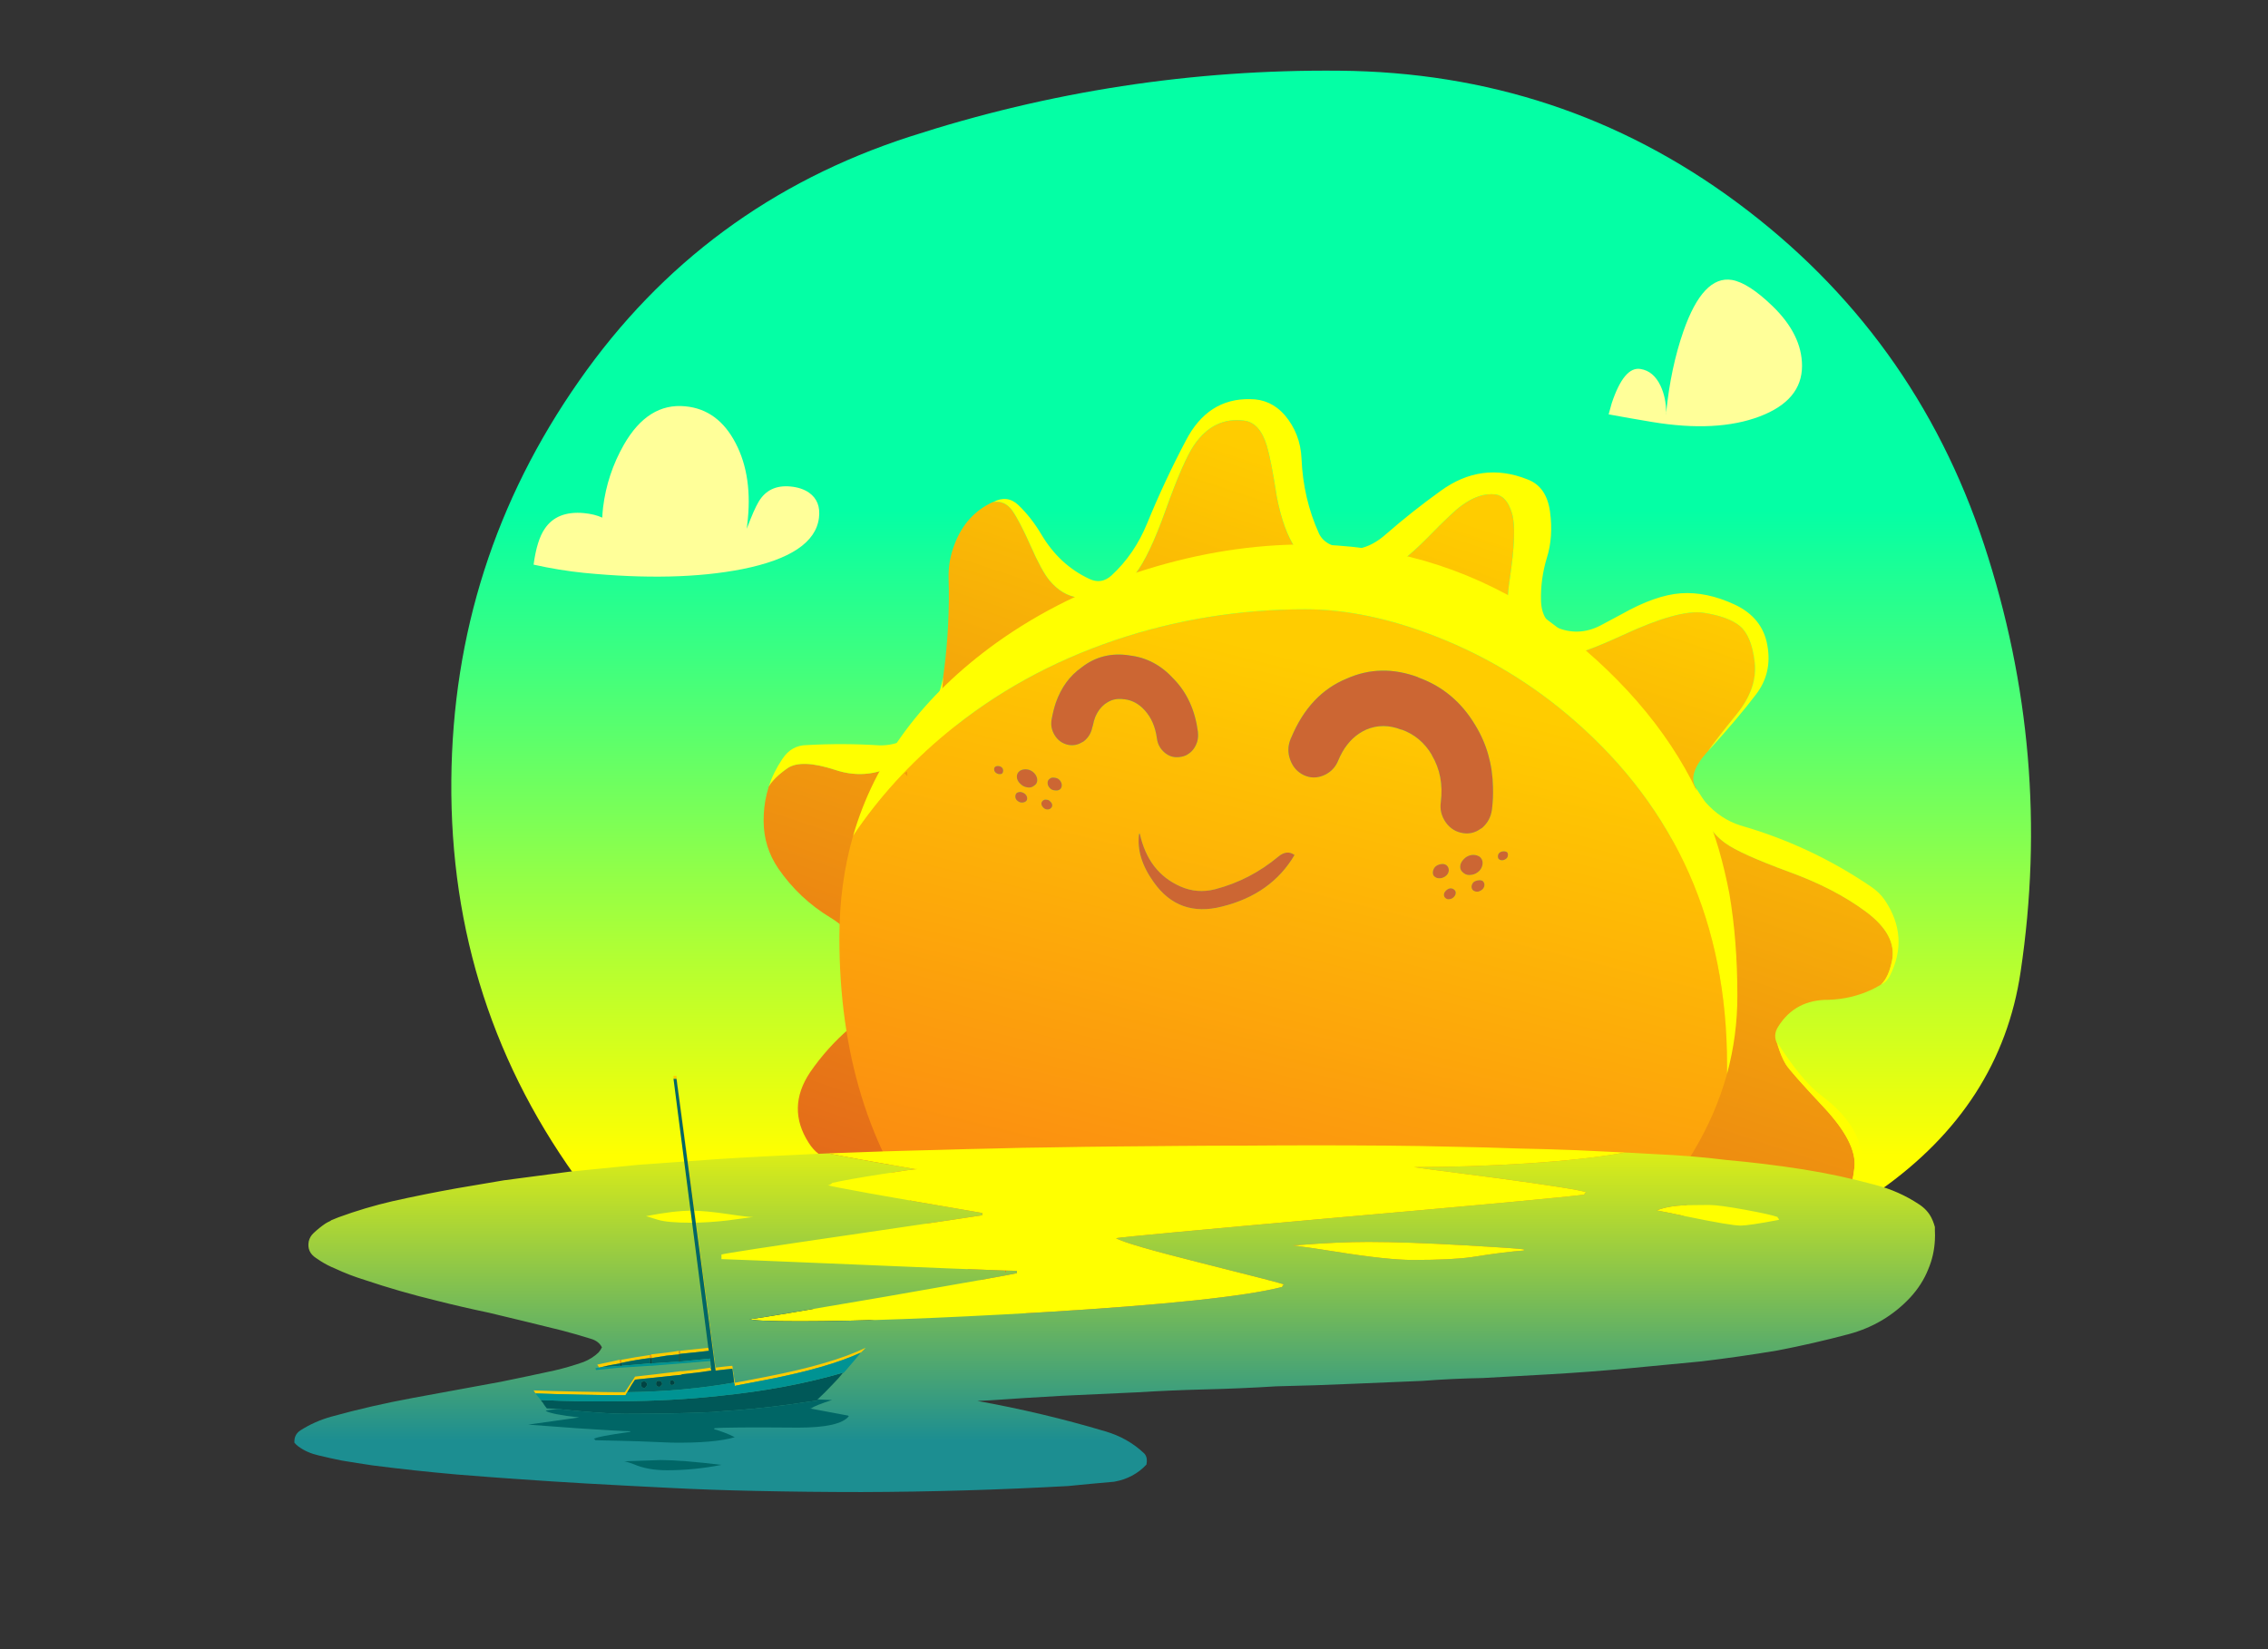 
<svg xmlns="http://www.w3.org/2000/svg" version="1.1" xmlns:xlink="http://www.w3.org/1999/xlink" preserveAspectRatio="none" x="0px" y="0px" width="550px" height="400px" viewBox="0 0 550 400">
<rect x="0" y="0" width="550" height="400" fill="#333333" stroke="none"/>
<defs>
<linearGradient id="Gradient_1" gradientUnits="userSpaceOnUse" x1="305.65" y1="123.913" x2="305.65" y2="280.188" spreadMethod="pad">
<stop  offset="0%" stop-color="#04FFA5"/>

<stop  offset="100%" stop-color="#FFFF00"/>
</linearGradient>

<linearGradient id="Gradient_2" gradientUnits="userSpaceOnUse" x1="159.412" y1="20.7" x2="115.787" y2="267.5" spreadMethod="pad">
<stop  offset="0%" stop-color="#FFCC00"/>

<stop  offset="100%" stop-color="#DB4A22"/>
</linearGradient>

<linearGradient id="Gradient_3" gradientUnits="userSpaceOnUse" x1="99.05" y1="22.725" x2="68.05" y2="156.575" spreadMethod="pad">
<stop  offset="0%" stop-color="#FFCC00"/>

<stop  offset="100%" stop-color="#FA7A16"/>
</linearGradient>

<linearGradient id="Gradient_4" gradientUnits="userSpaceOnUse" x1="146.8" y1="3.325" x2="146.8" y2="19.875" spreadMethod="pad">
<stop  offset="0%" stop-color="#FF9900"/>

<stop  offset="100%" stop-color="#FF3300"/>
</linearGradient>

<linearGradient id="Gradient_5" gradientUnits="userSpaceOnUse" x1="157.7" y1="51.55" x2="157.7" y2="-8.05" spreadMethod="pad">
<stop  offset="0%" stop-color="#1C8E91"/>

<stop  offset="100%" stop-color="#FFFF00"/>
</linearGradient>

<g id="Layer0_0_FILL">
<path fill="url(#Gradient_1)" stroke="none" d="
M 421.15 49.05
Q 378.65 17.6 324.8 17.15 271.4 16.65 220.6 33.15 170.45 49.4 140.45 92.35 109.9 135.95 109.45 189.25 109 244.35 141.45 287.95 153.65 304.3 173.1 310.9 210.35 323.35 264.4 325.25 318.35 327.15 372.4 318.3 426.45 309.45 455.85 288.75 485.2 268.1 490 235.75 497.9 183 481.15 132.1 464.3 81 421.15 49.05 Z"/>
</g>

<g id="Copia_de_S_mbolo_2_0_Layer0_0_FILL">
<path fill="url(#Gradient_2)" stroke="none" d="
M 272.2 98.05
Q 263.791 93.707 252.15 91.35 239.55 88.75 235.6 86.75 229.05 83.5 226.6 75.05 224.05 72.25 228.1 66.6 228.2 66.45 228.35 66.3 229.816 63.546 234.1 56.95 238.377 50.347 236.75 44.45 235.131 38.563 231.95 36.7 228.813 34.886 222.65 34.8 216.545 34.705 203.65 42.45 190.75 50.15 186.1 50.15 179.7 50.15 176.45 44.55 174.15 40.45 174.25 33.45 174.46 21.744 172.6 18 170.746 14.252 168.05 14.25 163.95 14.25 159.95 17.95 158.05 19.65 152.95 26.1 148.4 31.75 145.1 34.25 140.1 37.95 134.4 37.95 126.1 37.95 121.05 32.85 117.45 29.15 114.7 21.6 112.1 13.4 110.6 10.3 108.15 5.2 104.25 5.2 96.65 5.2 92.8 12.35 90.7 16.3 88.05 28 85.55 39.15 82.7 43.7 78.25 50.8 69.55 50.8 65.6 50.8 62.05 47.8 59.8 45.85 56.3 40.5 52.8 35.198 50.65 33 48.5 30.852 45.7 31.6
L 45.65 31.6
Q 39.4 35.3 37.65 42.55 36.65 46.5 37.35 50.45 39.25 61.1 39.3 72.1 39.3 72.65 39.3 73.2 39.5 75.25 39.5 77.7 39.5 87.954 32.15 93.6 24.852 99.296 16.1 97.75 7.397 96.254 4.35 98.85 1.354 101.449 0.4 103.6 0.25 104.474 0.15 105.35 -0.2 108.4 0.3 111.7 1.2 117.65 5.5 122.1 11.55 128.3 19.8 131.65 29 135.4 31.3 144.9 32.9 151.45 28.2 156.3 23.35 161.4 20 167.6 15.35 176.5 22 183.8 24.55 186.65 28.4 187.2 38.1 188.35 48.15 187.75 53.1 187.55 56.25 190.85 57.2 191.85 57.2 193.1 57.238 196.533 56.65 199.85
L 82.6 199.85
Q 74.956 196.241 67.8 191.55 53.7 182.2 44.25 168.1 34.2 153.05 33.3 135.1 32.4 118 36.95 101.35 41.6 84.35 52.7 70.75 63.65 57.5 79.4 50.2 94.1 43.4 110.1 41.7 119.95 40.5 129.8 40.7 135.5 40.8 141.2 41.35 157.3 43.4 172.6 49.15 187.9 54.95 200.95 64.3 215.4 74.6 224 90 232.95 105.9 232.05 124.05 231.2 141.4 224.6 157.1 222.2 162.5 219.2 167.3 209.55 182.55 195.1 192.85 189.609 196.749 183.75 199.85
L 208.3 199.85
Q 209.695 198.942 211.35 198.35 216.3 196.55 220.3 198.3 221.674 198.894 222.8 199.85
L 261 199.85
Q 260.899 199.725 260.8 199.6 257.45 195.4 250.05 190.4
L 245.55 187.4
Q 237.05 181.85 237.85 172.2 238.75 167.7 241.8 164.5 242.85 163.45 244.45 163 249.05 162.2 253.75 163.4 257.85 164.4 262.6 167.1 266.85 169.5 271.65 167.7 273.9 166.8 275.55 165.35 275.603 165.302 275.65 165.25 275.896 165.021 276.1 164.75 276.227 164.671 276.3 164.55 278.084 162.441 277.9 156.8 277.711 151.155 268.4 144.05 259.148 137.001 257.8 135.5 256.486 134.066 254.95 131 253.554 129.149 254.65 127 257.9 120.3 266.1 119.35 271.6 118.45 276.1 115.75 277.237 115.068 278.3 114.25 279.927 112.383 280.2 108.45 280.619 102.387 272.2 98.05 Z"/>

<path fill="#FFFF00" stroke="none" d="
M 4.35 98.85
Q 7.397 96.254 16.1 97.75 24.852 99.296 32.15 93.6 39.5 87.954 39.5 77.7 39.5 75.25 39.3 73.2 39 79.3 35.8 84.55 32.65 89.95 26.15 90.75 17.2 91.35 8.35 92.95 4.55 93.45 2.8 96.9 1.078 100.144 0.4 103.6 1.354 101.449 4.35 98.85
M 254.95 131
Q 256.486 134.066 257.8 135.5 259.148 137.001 268.4 144.05 277.711 151.155 277.9 156.8 278.084 162.441 276.3 164.55 277.568 163.225 278.45 161.5 280.8 156.7 278.55 151.75 275.9 145.9 267.6 141.55 262.15 138.75 254.65 130.4 255.5 131.65 255.4 131.55 255.154 131.292 254.95 131
M 239.3 40.25
Q 237.193 34.052 229.95 31.95 222.701 29.854 216.5 31.05 210.35 32.247 202.75 37.65
L 198.4 40.6
Q 193.5 44.05 187.85 42.85 183.499 42.055 182.6 37.1 181.744 32.181 182.6 27.15 183.516 22.169 181.85 16.5 180.179 10.835 175.25 9.8 163.45 7.05 154.45 15.15 148.25 20.65 142.65 26.65 136.8 33.1 129.1 30.75 127.2 30.1 126.2 28.65 121.2 21.2 119.45 12.05 118.35 6.4 113.9 2.65 109.95 -0.55 104.95 0.1 94.6 1.2 90.65 11.55 86.75 21.55 83.95 31.7 81.9 39.15 77 44.7 74.85 47.1 71.75 46.2 63.95 43.95 58.5 37.5 55.5 33.95 51.9 31.5 48.9 29.5 45.7 31.6 48.5 30.852 50.65 33 52.8 35.198 56.3 40.5 59.8 45.85 62.05 47.8 65.6 50.8 69.55 50.8 78.25 50.8 82.7 43.7 85.55 39.15 88.05 28 90.7 16.3 92.8 12.35 96.65 5.2 104.25 5.2 108.15 5.2 110.6 10.3 112.1 13.4 114.7 21.6 117.45 29.15 121.05 32.85 126.1 37.95 134.4 37.95 140.1 37.95 145.1 34.25 148.4 31.75 152.95 26.1 158.05 19.65 159.95 17.95 163.95 14.25 168.05 14.25 170.746 14.252 172.6 18 174.46 21.744 174.25 33.45 174.15 40.45 176.45 44.55 179.7 50.15 186.1 50.15 190.75 50.15 203.65 42.45 216.545 34.705 222.65 34.8 228.813 34.886 231.95 36.7 235.131 38.563 236.75 44.45 238.377 50.347 234.1 56.95 229.816 63.546 228.35 66.3 234.895 57.305 238.15 51.85 241.463 46.438 239.3 40.25
M 252.15 91.35
Q 263.791 93.707 272.2 98.05 280.619 102.387 280.2 108.45 279.927 112.383 278.3 114.25 278.661 114.016 279 113.75 279.8 113 280.15 112.05 283.7 102.45 276.4 94.8 274.85 93.2 272.55 92.15 256.45 84.65 238.65 82.25 233.6 81.4 229.45 78.05 228.75 77.45 226.6 75.05 229.05 83.5 235.6 86.75 239.55 88.75 252.15 91.35 Z"/>
</g>

<g id="Copia_de_S_mbolo_1_0_Layer0_0_FILL">
<path fill="url(#Gradient_3)" stroke="none" d="
M 171.8 95.9
Q 171.8 95.1 171.8 94.25 171.8 55.95 142.2 31.85 130.25 22.1 115.55 16.7 102.05 11.75 90.2 11.75 71.05 11.75 53.3 17.35 35 23.15 20.85 34.1 10.05 42.45 2.65 52.8 0 61.45 0 71.2 0 102.65 17.15 123.45 38.9 149.8 83.15 149.8 98.3 149.8 114.15 145.05 130.3 140.15 143.4 131.45 157.45 122.15 165.25 110.05 169.65 103.2 171.8 95.9
M 123.05 32.7
Q 126.378 37.767 126.5 43.95 126.58 45.942 126.3 48.05 126 50.05 124.4 51.35 124.231 51.475 124.05 51.55 122.501 52.57 120.7 52.3 118.65 52 117.4 50.4 116.1 48.7 116.4 46.7 117.05 41.9 114.65 38.15
L 114.65 38.1
Q 112.55 34.8 108.85 33.55
L 108.75 33.55
Q 105.2 32.25 101.95 33.55 99.078 34.77 97.35 37.6 96.883 38.366 96.5 39.25 95.869 40.624 94.6 41.4 94.202 41.657 93.7 41.85 91.75 42.6 89.9 41.8 88 40.95 87.25 39 86.5 37.1 87.35 35.2 87.4 35.1 87.45 35 91 27.05 98.2 24.3 104.8 21.55 112 24.05
L 112.05 24.1
Q 119.05 26.45 123.05 32.7
M 115.3 60.25
Q 114.85 60 114.85 59.45 114.85 58.9 115.3 58.4 115.75 58 116.45 57.9 117.05 57.8 117.5 58.1 117.95 58.45 117.95 59 117.95 59.55 117.5 59.95 117.05 60.35 116.45 60.45 115.75 60.55 115.3 60.25
M 120.15 58.4
Q 120.15 57.65 120.85 57 121.45 56.4 122.35 56.25 123.2 56.15 123.9 56.55 124.5 57 124.5 57.7 124.5 58.45 123.9 59.1 123.2 59.75 122.35 59.85 121.45 60 120.85 59.55 120.15 59.1 120.15 58.4
M 117.35 64.1
Q 117 63.85 117 63.45 117 63.1 117.35 62.75 117.7 62.4 118.15 62.3 118.6 62.25 118.95 62.5 119.3 62.75 119.3 63.1 119.3 63.5 118.95 63.85 118.6 64.2 118.15 64.25 117.7 64.35 117.35 64.1
M 84.95 56.55
Q 86.6 55.25 88.1 56.25 83.6 63.4 74.05 65.6 65.7 67.6 60.85 61.2 57.4 56.7 58 52.45 58 52.4 58.15 52.4 59.8 59.4 66 61.95 69.25 63.3 72.75 62.45 79.5 60.8 84.95 56.55
M 124.5 60.95
Q 124.85 61.25 124.85 61.65 124.85 62.1 124.5 62.45 124.1 62.8 123.6 62.9 123.1 62.95 122.7 62.7 122.35 62.45 122.35 62 122.35 61.6 122.7 61.2 123.1 60.9 123.6 60.85 124.1 60.75 124.5 60.95
M 127.45 56.5
Q 127.45 56.15 127.7 55.9 127.95 55.65 128.4 55.6 128.8 55.55 129.15 55.7 129.4 55.85 129.4 56.2 129.4 56.6 129.15 56.85 128.8 57.15 128.4 57.2 127.95 57.25 127.7 57.05 127.45 56.9 127.45 56.5
M 64.7 24.35
Q 64.75 24.4 64.8 24.45 68.573 28.124 69.4 33.95 69.395 34.011 69.4 34.05 69.6 35.65 68.6 37 68.1 37.65 67.45 38 67.375 38.046 67.3 38.1 66.702 38.412 65.95 38.5 64.3 38.75 63 37.75 61.65 36.7 61.45 35.1 61 32 59.1 30.05
L 59.05 30
Q 57.4 28.3 55.2 28.05 55.15 28.05 55.1 28.05 53.05 27.75 51.5 28.85 51.4 28.85 51.4 28.9 50.217 29.754 49.55 31.2 49.239 31.941 49.05 32.85 49 33 48.95 33.15 48.6 34.75 47.25 35.7 47.066 35.818 46.85 35.9 45.64 36.561 44.25 36.3 42.6 35.95 41.7 34.6 40.75 33.2 41.1 31.6 41.4 30.05 41.9 28.65 43.45 24.55 46.85 22.3 50.85 19.35 56.15 20.1
L 56.05 20.1
Q 61.05 20.6 64.7 24.35
M 42.65 42.7
Q 43.05 43.15 43.05 43.6 43.05 44.15 42.65 44.4 42.25 44.65 41.65 44.55 41.05 44.5 40.7 44.1 40.3 43.7 40.3 43.2 40.3 42.7 40.7 42.45 41.05 42.15 41.65 42.25 42.25 42.3 42.65 42.7
M 40.85 46.6
Q 41.2 46.9 41.2 47.25 41.2 47.6 40.85 47.85 40.55 48.05 40.15 48 39.7 47.95 39.4 47.6 39.1 47.3 39.1 46.95 39.1 46.65 39.4 46.4 39.7 46.15 40.15 46.25 40.55 46.25 40.85 46.6
M 13.1 41.15
Q 13.15 41.1 13.15 41.95
L 13.15 42 12.6 41.4
Q 12.7 41.4 13.1 41.15
M 30.2 41.3
Q 29.95 41.05 29.95 40.7 29.95 40.4 30.2 40.25 30.5 40.1 30.85 40.15 31.25 40.2 31.5 40.45 31.7 40.65 31.7 41 31.7 41.3 31.5 41.5 31.25 41.65 30.85 41.6 30.5 41.55 30.2 41.3
M 37.7 41.4
Q 38.3 42 38.3 42.7 38.3 43.35 37.7 43.7 37.1 44.15 36.35 44 35.55 43.9 34.95 43.3 34.35 42.75 34.35 42.05 34.35 41.4 34.95 41 35.55 40.65 36.35 40.75 37.1 40.85 37.7 41.4
M 34.35 45
Q 34.75 44.8 35.15 44.85 35.65 44.95 36 45.25 36.35 45.6 36.35 46 36.35 46.4 36 46.6 35.65 46.8 35.15 46.75 34.75 46.7 34.35 46.35 34.05 46.05 34.05 45.65 34.05 45.25 34.35 45 Z"/>

<path fill="#CC6633" stroke="none" d="
M 35.15 44.85
Q 34.75 44.8 34.35 45 34.05 45.25 34.05 45.65 34.05 46.05 34.35 46.35 34.75 46.7 35.15 46.75 35.65 46.8 36 46.6 36.35 46.4 36.35 46 36.35 45.6 36 45.25 35.65 44.95 35.15 44.85
M 38.3 42.7
Q 38.3 42 37.7 41.4 37.1 40.85 36.35 40.75 35.55 40.65 34.95 41 34.35 41.4 34.35 42.05 34.35 42.75 34.95 43.3 35.55 43.9 36.35 44 37.1 44.15 37.7 43.7 38.3 43.35 38.3 42.7
M 29.95 40.7
Q 29.95 41.05 30.2 41.3 30.5 41.55 30.85 41.6 31.25 41.65 31.5 41.5 31.7 41.3 31.7 41 31.7 40.65 31.5 40.45 31.25 40.2 30.85 40.15 30.5 40.1 30.2 40.25 29.95 40.4 29.95 40.7
M 41.2 47.25
Q 41.2 46.9 40.85 46.6 40.55 46.25 40.15 46.25 39.7 46.15 39.4 46.4 39.1 46.65 39.1 46.95 39.1 47.3 39.4 47.6 39.7 47.95 40.15 48 40.55 48.05 40.85 47.85 41.2 47.6 41.2 47.25
M 43.05 43.6
Q 43.05 43.15 42.65 42.7 42.25 42.3 41.65 42.25 41.05 42.15 40.7 42.45 40.3 42.7 40.3 43.2 40.3 43.7 40.7 44.1 41.05 44.5 41.65 44.55 42.25 44.65 42.65 44.4 43.05 44.15 43.05 43.6
M 64.8 24.45
Q 64.75 24.4 64.7 24.35 61.05 20.6 56.05 20.1
L 56.15 20.1
Q 50.85 19.35 46.85 22.3 43.45 24.55 41.9 28.65 41.4 30.05 41.1 31.6 40.75 33.2 41.7 34.6 42.6 35.95 44.25 36.3 45.64 36.561 46.85 35.9 47.066 35.818 47.25 35.7 48.6 34.75 48.95 33.15 49 33 49.05 32.85 49.239 31.941 49.55 31.2 50.217 29.754 51.4 28.9 51.4 28.85 51.5 28.85 53.05 27.75 55.1 28.05 55.15 28.05 55.2 28.05 57.4 28.3 59.05 30
L 59.1 30.05
Q 61 32 61.45 35.1 61.65 36.7 63 37.75 64.3 38.75 65.95 38.5 66.702 38.412 67.3 38.1 67.375 38.046 67.45 38 68.1 37.65 68.6 37 69.6 35.65 69.4 34.05 69.395 34.011 69.4 33.95 68.573 28.124 64.8 24.45
M 127.7 55.9
Q 127.45 56.15 127.45 56.5 127.45 56.9 127.7 57.05 127.95 57.25 128.4 57.2 128.8 57.15 129.15 56.85 129.4 56.6 129.4 56.2 129.4 55.85 129.15 55.7 128.8 55.55 128.4 55.6 127.95 55.65 127.7 55.9
M 124.85 61.65
Q 124.85 61.25 124.5 60.95 124.1 60.75 123.6 60.85 123.1 60.9 122.7 61.2 122.35 61.6 122.35 62 122.35 62.45 122.7 62.7 123.1 62.95 123.6 62.9 124.1 62.8 124.5 62.45 124.85 62.1 124.85 61.65
M 88.1 56.25
Q 86.6 55.25 84.95 56.55 79.5 60.8 72.75 62.45 69.25 63.3 66 61.95 59.8 59.4 58.15 52.4 58 52.4 58 52.45 57.4 56.7 60.85 61.2 65.7 67.6 74.05 65.6 83.6 63.4 88.1 56.25
M 117 63.45
Q 117 63.85 117.35 64.1 117.7 64.35 118.15 64.25 118.6 64.2 118.95 63.85 119.3 63.5 119.3 63.1 119.3 62.75 118.95 62.5 118.6 62.25 118.15 62.3 117.7 62.4 117.35 62.75 117 63.1 117 63.45
M 120.85 57
Q 120.15 57.65 120.15 58.4 120.15 59.1 120.85 59.55 121.45 60 122.35 59.85 123.2 59.75 123.9 59.1 124.5 58.45 124.5 57.7 124.5 57 123.9 56.55 123.2 56.15 122.35 56.25 121.45 56.4 120.85 57
M 114.85 59.45
Q 114.85 60 115.3 60.25 115.75 60.55 116.45 60.45 117.05 60.35 117.5 59.95 117.95 59.55 117.95 59 117.95 58.45 117.5 58.1 117.05 57.8 116.45 57.9 115.75 58 115.3 58.4 114.85 58.9 114.85 59.45
M 126.5 43.95
Q 126.378 37.767 123.05 32.7 119.05 26.45 112.05 24.1
L 112 24.05
Q 104.8 21.55 98.2 24.3 91 27.05 87.45 35 87.4 35.1 87.35 35.2 86.5 37.1 87.25 39 88 40.95 89.9 41.8 91.75 42.6 93.7 41.85 94.202 41.657 94.6 41.4 95.869 40.624 96.5 39.25 96.883 38.366 97.35 37.6 99.078 34.77 101.95 33.55 105.2 32.25 108.75 33.55
L 108.85 33.55
Q 112.55 34.8 114.65 38.1
L 114.65 38.15
Q 117.05 41.9 116.4 46.7 116.1 48.7 117.4 50.4 118.65 52 120.7 52.3 122.501 52.57 124.05 51.55 124.231 51.475 124.4 51.35 126 50.05 126.3 48.05 126.58 45.942 126.5 43.95 Z"/>

<path fill="#FFFF00" stroke="none" d="
M 172.25 63.25
Q 171.4 59.1 170.2 55.2 168.1 48.65 164.9 42.7 155.35 25.6 134.4 11.9 114.15 0 90.3 0 75.05 0 59.5 4.5 43.25 9.2 30.35 17.85 9 32.25 2.65 52.8 10.05 42.45 20.85 34.1 35 23.15 53.3 17.35 71.05 11.75 90.2 11.75 102.05 11.75 115.55 16.7 130.25 22.1 142.2 31.85 171.8 55.95 171.8 94.25 171.8 95.1 171.8 95.9 173.8 89 173.8 81.75 173.8 71.75 172.25 63.25 Z"/>
</g>

<g id="Copia_de_S_mbolo_3_0_Layer0_0_FILL">
<path fill="url(#Gradient_4)" stroke="none" d="
M 124 21.85
Q 123.98 21.902 124 22 124.095 22.618 124.1 21.85
L 124.1 21.8
Q 124.054 21.817 124 21.85 Z"/>

<path fill="#FFFF00" stroke="none" d="
M 225.05 8.6
L 225.1 8.4
Q 225.2 8.2 225.45 8.2 223.75 7.6 209.7 5.7 195.75 3.9 195.3 3.8 204.85 3.8 215.1 3.15 225.567 2.458 232.15 1.25 228.005 1.031 223.75 0.85 218.65 0.65 213.55 0.55 208 0.35 202.5 0.25 196.6 0.1 190.7 0.05 184.45 0 178.25 0 172.15 0 166.1 0.05 160.25 0.05 154.4 0.1 148.75 0.15 143.1 0.2 137.7 0.25 132.35 0.35 127.2 0.4 122.05 0.55 117.1 0.65 112.2 0.8 110.185 0.843 108.15 0.9 105.507 0.964 102.85 1.05 97.964 1.235 93.1 1.4 97.793 2.35 108.3 4.15
L 108.7 4.15
Q 107.85 4.15 102.25 5.05 96.5 5.95 93.85 6.55 93.45 6.95 93.05 6.95 94.25 7.4 120 11.8
L 120 12.2
Q 119.55 12.3 97.05 15.6 75.45 18.75 74.5 19.05
L 74.5 19.85
Q 75.3 19.85 97.95 20.8 117.609 21.635 124 21.85 124.054 21.817 124.1 21.8
L 124.1 21.85
Q 125.32 21.884 126.05 21.9
L 126.05 22.3
Q 124.45 22.7 102.85 26.45 81.3 30.15 79.75 30.3
L 79.35 30.3
Q 80.1 30.7 88.15 30.7 103.35 30.7 130.15 29.15 162.75 27.2 172.35 24.7 172.35 24.6 172.4 24.5 172.5 24.3 172.7 24.3 172.25 24.05 158.5 20.6 144.95 17.2 143.35 16.2 144.95 15.9 181.4 12.65 219.55 9.3 225.05 8.6
M 69.25 11.4
Q 66.214 11.4 61.35 12.35 62.336 12.65 63.45 13 65.15 13.5 69.15 13.5 72.15 13.5 75.6 13.1 77.45 12.85 80.05 12.5 79.35 12.55 75.7 12 71.7 11.4 69.25 11.4
M 214.5 18.35
L 214.5 18.15
Q 213.2 17.95 204.4 17.45 193.95 16.85 187.4 16.85 182.05 16.85 175.2 17.4 174.645 17.44 174.1 17.45 177.235 17.843 181.65 18.55 190.65 20 195.15 20 201.95 20 205.4 19.5 211 18.6 214.5 18.35
M 258.9 12.75
Q 258.75 12.65 258.75 12.5 257.5 12.05 253.15 11.25 248.5 10.4 246.8 10.4 242.6 10.4 241.15 10.55 239.062 10.782 237.65 11.35 239.81 11.753 242.85 12.4 250.6 14 252.3 14 253.75 14 259 13 259 12.9 258.9 12.75 Z"/>

<path fill="url(#Gradient_5)" stroke="none" d="
M 285.85 13.2
Q 285.7 12.9 285.6 12.65 284.9 11.25 283.45 10.3 279.9 7.95 275.8 6.9 269.55 5.2 263.25 4.2 256.55 3.15 249.8 2.55 243.7 1.8 237.65 1.55 235.473 1.423 233.25 1.3 232.731 1.272 232.15 1.25 225.567 2.458 215.1 3.15 204.85 3.8 195.3 3.8 195.75 3.9 209.7 5.7 223.75 7.6 225.45 8.2 225.2 8.2 225.1 8.4
L 225.05 8.6
Q 219.55 9.3 181.4 12.65 144.95 15.9 143.35 16.2 144.95 17.2 158.5 20.6 172.25 24.05 172.7 24.3 172.5 24.3 172.4 24.5 172.35 24.6 172.35 24.7 162.75 27.2 130.15 29.15 103.35 30.7 88.15 30.7 80.1 30.7 79.35 30.3
L 79.75 30.3
Q 81.3 30.15 102.85 26.45 124.45 22.7 126.05 22.3
L 126.05 21.9
Q 125.32 21.884 124.1 21.85 124.095 22.618 124 22 123.98 21.902 124 21.85 117.609 21.635 97.95 20.8 75.3 19.85 74.5 19.85
L 74.5 19.05
Q 75.45 18.75 97.05 15.6 119.55 12.3 120 12.2
L 120 11.8
Q 94.25 7.4 93.05 6.95 93.45 6.95 93.85 6.55 96.5 5.95 102.25 5.05 107.85 4.15 108.7 4.15
L 108.3 4.15
Q 97.793 2.35 93.1 1.4 91.401 1.485 89.7 1.55 85.6 1.75 81.55 1.95 77.7 2.15 73.9 2.4 66.9 2.9 59.95 3.4 53.95 4 47.95 4.6 42.25 5.35 36.55 6.1 32.4 6.8 28.3 7.5 22.7 8.5 17.1 9.75 12.35 10.85 7.7 12.55
L 6.35 13.1 6.35 13.15
Q 6.3 13.15 6.25 13.2 5.8 13.4 5.4 13.65 4.3 14.4 3.35 15.3 2.7 15.9 2.5 16.75 2.15 18.6 3.75 19.65 4.12 19.921 4.5 20.15 5.706 20.935 7.1 21.5 9.55 22.65 12.3 23.5 18.4 25.55 24.8 27.1 29.35 28.25 33.9 29.2 40.2 30.7 46.65 32.3 49.15 32.95 51.7 33.75 53.1 34.15 53.65 35.25 53.4 35.75 53.05 36.15 51.95 37.2 50.45 37.8 47.9 38.7 45.3 39.3 40.7 40.3 36.05 41.25 28.45 42.65 20.8 44.05 13.45 45.4 6.4 47.35 3.55 48.15 1.1 49.7 -0.1 50.45 0 51.9 0.3 52.25 0.7 52.55 2.2 53.65 4.2 54.1 6.25 54.6 8.25 55 10.95 55.45 13.65 55.85 21.05 56.8 28.5 57.45 39.6 58.35 50.85 59 57.95 59.4 65.05 59.75 72.75 60.15 80.45 60.3 89.7 60.5 98.95 60.5 116.85 60.45 134.95 59.45 138.95 59.05 143 58.7 146.4 58.1 148.65 55.7 148.75 55.15 148.7 54.7 148.6 54.1 148.25 53.75 145.4 51.05 141.45 49.9 130.55 46.65 119.15 44.6 120.2 44.55 121.25 44.5 127.65 44.05 133.95 43.7 140.4 43.4 146.95 43.1 152.65 42.75 158.4 42.6 164.9 42.45 171.3 42.05 178.2 41.9 184.85 41.6 190.75 41.35 196.8 41.1 202 40.7 207.35 40.6 213.25 40.25 219 39.95 226 39.55 232.9 38.9 239.15 38.3 245.45 37.7 252.15 36.9 258.7 35.8 264.95 34.6 271.15 32.95 277.5 31.25 281.9 26.55 284.002 24.264 285.05 21.6 286.058 19.231 286.2 16.55 286.25 15.7 286.2 14.85
L 286.2 14.25
Q 286.05 13.7 285.85 13.2
M 258.75 12.5
Q 258.75 12.65 258.9 12.75 259 12.9 259 13 253.75 14 252.3 14 250.6 14 242.85 12.4 239.81 11.753 237.65 11.35 239.062 10.782 241.15 10.55 242.6 10.4 246.8 10.4 248.5 10.4 253.15 11.25 257.5 12.05 258.75 12.5
M 214.5 18.15
L 214.5 18.35
Q 211 18.6 205.4 19.5 201.95 20 195.15 20 190.65 20 181.65 18.55 177.235 17.843 174.1 17.45 174.645 17.44 175.2 17.4 182.05 16.85 187.4 16.85 193.95 16.85 204.4 17.45 213.2 17.95 214.5 18.15
M 61.35 12.35
Q 66.214 11.4 69.25 11.4 71.7 11.4 75.7 12 79.35 12.55 80.05 12.5 77.45 12.85 75.6 13.1 72.15 13.5 69.15 13.5 65.15 13.5 63.45 13 62.336 12.65 61.35 12.35 Z"/>
</g>

<g id="S_mbolo_7_0_Layer0_0_FILL">
<path fill="#FFFF99" stroke="none" d="
M 34.3 36.2
Q 25.25 35.3 19.4 45.5 15.35 52.6 14.35 60.7 14.2 62.05 14.15 63.2 12.3 62.35 9.7 62.1 3.15 61.5 0.2 65.9 -1.7 68.65 -2.5 74.6 3.8 76 9.75 76.6 32.2 78.8 48.05 75.7 65.6 72.2 66.7 63.25 67.2 59.2 64.3 57.15 62.5 55.9 59.8 55.65 54.6 55.15 52.1 59.3 50.95 61.2 49.2 65.9 49.25 65.25 49.3 64.95 50.75 53.3 46.5 45.15 42.25 36.95 34.3 36.2
M 294.85 38.65
Q 305.1 34.75 305.1 26.4 305.1 18.8 297.9 11.85 292.1 6.25 288.1 5.55 281.1 4.4 276.35 17.95 273.25 26.85 272.15 37.75 272.108 38 272.1 38.25
L 272.1 37.95
Q 272.1 37.85 272.15 37.75 272.15 34.15 270.8 31.25 269.1 27.65 265.95 27.15 261.95 26.45 258.95 35.45 258.9 35.65 258.2 38.15 263.35 39.1 268.75 40 284.45 42.6 294.85 38.65 Z"/>
</g>

<g id="S_mbolo_8_0_Layer0_0_FILL">
<path fill="#005858" stroke="none" d="
M 14.95 28.05
Q 16 27.95 16.9 27.9 19.77 27.676 22.85 27.2 23.239 27.157 23.6 27.1 23.639 27.061 23.65 27 24.249 26.448 24.95 25.7 25.403 25.247 25.75 24.8 25.812 24.793 25.85 24.75 21.189 26.121 15.5 26.7 11.565 27.134 7.1 27.15 3.987 27.208 0.6 27.05 0.638 27.127 0.7 27.2 0.727 27.227 0.75 27.25 0.9 27.5 1.1 27.75 1.529 27.773 2.05 27.8 2.705 27.868 3.5 27.95 6.35 28.2 7.6 28.2 11.8 28.2 14.95 28.05 Z"/>

<path fill="#FFCC00" stroke="none" d="
M 12.4 24.65
Q 12.337 24.657 12.25 24.65 9.815 24.954 8.45 25.1 8.124 25.621 7.6 26.4 7.34 26.4 7.05 26.4 6.25 26.4 3.7 26.35 1.3 26.3 0 26.25 0.087 26.372 0.15 26.5 1.468 26.554 3.7 26.6 6.25 26.65 7.05 26.65 7.35 26.65 7.65 26.65 7.723 26.52 7.8 26.4 8.157 25.769 8.45 25.35 9.8 25.2 12.3 24.95 12.35 24.9 12.4 24.9 13.5 24.8 14.8 24.6
L 14.75 24.35
Q 13.49 24.551 12.4 24.65
M 12.2 23.2
L 12.25 23.2
Q 13.3 23.1 14.6 22.95
L 14.55 22.7
Q 13.291 22.842 12.2 22.95
L 12.2 23.2
M 5.3 24.1
Q 5.416 24.26 5.45 24.35 6.302 24.142 7.2 24
L 7.15 23.7
Q 6.233 23.911 5.3 24.1
M 27.25 23.1
Q 27.476 22.898 27.65 22.7 24.85 24.05 19.45 25.1 18.15 25.35 16.85 25.6 16.803 25.608 16.75 25.6 16.753 25.583 16.75 25.55 16.65 24.8 16.55 24.2 15.95 24.25 15.15 24.35
L 11.9 0.05 11.65 0.05 11.65 0.3 11.9 0.3 15.15 24.6
Q 15.95 24.5 16.55 24.45 16.638 24.981 16.7 25.6 16.738 25.713 16.75 25.8 16.75 25.85 16.75 25.9 16.8 25.85 16.85 25.85 18.15 25.6 19.45 25.35 24.505 24.367 27.25 23.1
M 7.3 23.7
L 7.3 23.95 7.35 23.95
Q 8.5 23.7 9.7 23.55
L 9.7 23.3
Q 8.487 23.473 7.3 23.7
M 9.8 23.3
L 9.85 23.55
Q 10.45 23.45 11.1 23.35 11.55 23.3 12.1 23.25
L 12.1 22.95
Q 11.57 23.043 11.1 23.1 10.455 23.181 9.8 23.25
L 9.8 23.3 Z"/>

<path fill="#006666" stroke="none" d="
M 7.2 24.2
L 7.2 24
Q 6.302 24.142 5.45 24.35
L 7.2 24.2
M 11.9 0.3
L 11.65 0.3 14.55 22.7 14.6 22.95
Q 13.3 23.1 12.25 23.2
L 12.2 23.2 12.2 23.85 14.7 23.6 14.75 24.1 14.8 24.35 14.75 24.35 14.8 24.6
Q 13.5 24.8 12.4 24.9 12.35 24.9 12.3 24.95 9.8 25.2 8.45 25.35 8.157 25.769 7.8 26.4 12.474 26.343 16.7 25.6 16.638 24.981 16.55 24.45 15.95 24.5 15.15 24.6
L 11.9 0.3
M 9.45 25.75
Q 9.45 25.85 9.35 25.95 9.3 26.05 9.2 26.05 9.1 26.05 9 25.95 8.95 25.85 8.95 25.75 8.95 25.65 9 25.55 9.1 25.5 9.2 25.5 9.3 25.5 9.35 25.55 9.45 25.65 9.45 25.75
M 10.7 25.7
Q 10.7 25.8 10.6 25.85 10.55 25.95 10.45 25.95 10.35 25.95 10.25 25.85 10.2 25.8 10.2 25.7 10.2 25.6 10.25 25.5 10.35 25.45 10.45 25.45 10.55 25.45 10.6 25.5 10.7 25.6 10.7 25.7
M 11.75 25.6
Q 11.75 25.7 11.65 25.75 11.6 25.8 11.5 25.8 11.45 25.8 11.4 25.75 11.35 25.7 11.35 25.6 11.35 25.55 11.4 25.45 11.45 25.4 11.5 25.4 11.6 25.4 11.65 25.45 11.75 25.55 11.75 25.6
M 7.35 23.95
L 7.3 23.95 7.35 24.2 9.7 24 9.7 23.55
Q 8.5 23.7 7.35 23.95
M 9.85 23.55
L 9.85 24 12.1 23.85
Q 12.11 23.729 12.1 23.6
L 12.1 23.25
Q 11.55 23.3 11.1 23.35 10.45 23.45 9.85 23.55
M 16.65 30.1
Q 16.5 30 15.85 29.75 15.2 29.5 15.05 29.5
L 15.05 29.4
Q 16 29.3 22.05 29.35 25.5 29.35 26.25 28.4
L 26.2 28.35 23 27.75 23.1 27.75
Q 23.45 27.5 24.85 27.05
L 23.65 27
Q 23.639 27.061 23.6 27.1 23.239 27.157 22.85 27.2 19.77 27.676 16.9 27.9 16 27.95 14.95 28.05 11.8 28.2 7.6 28.2 6.35 28.2 3.5 27.95 2.705 27.868 2.05 27.8 1.101 27.883 1 27.95 1.5 28.25 3.8 28.5
L -0.45 29.1
Q 0.3 29.15 3.6 29.4 7.35 29.65 8.05 29.65
L 8.05 29.7
Q 5.2 30.1 5 30.3 5.1 30.3 5.15 30.4
L 7.4 30.45
Q 8 30.45 11.5 30.6 15.05 30.65 16.75 30.15
L 16.65 30.1
M 15.65 32.45
Q 12.25 32.05 10.6 32.05
L 7.55 32.15
Q 7.987 32.255 8.35 32.4 9.5 32.9 11.1 32.9 13.4 32.9 15.65 32.45 Z"/>

<path fill="#009393" stroke="none" d="
M 5.45 24.35
L 5.15 24.4 5.2 24.55 7.2 24.35 7.35 24.35 9.7 24.2 9.85 24.2 14.7 23.8 14.75 24.1 14.7 23.6 12.2 23.85 12.1 23.85 9.85 24 9.7 24 7.35 24.2 7.2 24.2 5.45 24.35
M 25.9 24.7
Q 26.69 23.798 27.25 23.1 24.505 24.367 19.45 25.35 18.15 25.6 16.85 25.85 16.8 25.85 16.75 25.9 16.75 25.85 16.75 25.8 16.738 25.713 16.7 25.6 12.474 26.343 7.8 26.4 7.723 26.52 7.65 26.65 7.35 26.65 7.05 26.65 6.25 26.65 3.7 26.6 1.468 26.554 0.15 26.5 0.372 26.757 0.6 27.05 3.987 27.208 7.1 27.15 11.565 27.134 15.5 26.7 21.189 26.121 25.85 24.75
L 25.9 24.7 Z"/>

<path fill="#004343" stroke="none" d="
M 11.65 25.75
Q 11.75 25.7 11.75 25.6 11.75 25.55 11.65 25.45 11.6 25.4 11.5 25.4 11.45 25.4 11.4 25.45 11.35 25.55 11.35 25.6 11.35 25.7 11.4 25.75 11.45 25.8 11.5 25.8 11.6 25.8 11.65 25.75
M 10.6 25.85
Q 10.7 25.8 10.7 25.7 10.7 25.6 10.6 25.5 10.55 25.45 10.45 25.45 10.35 25.45 10.25 25.5 10.2 25.6 10.2 25.7 10.2 25.8 10.25 25.85 10.35 25.95 10.45 25.95 10.55 25.95 10.6 25.85
M 9.35 25.95
Q 9.45 25.85 9.45 25.75 9.45 25.65 9.35 25.55 9.3 25.5 9.2 25.5 9.1 25.5 9 25.55 8.95 25.65 8.95 25.75 8.95 25.85 9 25.95 9.1 26.05 9.2 26.05 9.3 26.05 9.35 25.95
M 9.85 23.55
L 9.7 23.55 9.7 24 9.85 24 9.85 23.55
M 7.2 24
L 7.2 24.2 7.35 24.2 7.3 23.95
Q 7.247 23.953 7.2 24
M 12.1 23.25
L 12.1 23.6
Q 12.11 23.729 12.1 23.85
L 12.2 23.85 12.2 23.2
Q 12.142 23.208 12.1 23.25 Z"/>

<path fill="#FF9900" stroke="none" d="
M 9.7 23.3
L 9.7 23.55 9.85 23.55 9.8 23.3 9.8 23.25
Q 9.76 23.29 9.7 23.3
M 7.3 23.95
L 7.3 23.7
Q 7.245 23.711 7.15 23.7
L 7.2 24
Q 7.247 23.953 7.3 23.95
M 12.2 23.2
L 12.2 22.95
Q 12.168 22.967 12.1 22.95
L 12.1 23.25
Q 12.142 23.208 12.2 23.2 Z"/>
</g>
</defs>

<g transform="matrix( 1, 0, 0, 1, 0,0) ">
<use xlink:href="#Layer0_0_FILL"/>
</g>

<g transform="matrix( 0.976, 0.133, -0.142, 1.042, 200.75,82.75) ">
<g transform="matrix( 1, 0, 0, 1, 0,0) ">
<use xlink:href="#Copia_de_S_mbolo_2_0_Layer0_0_FILL"/>
</g>
</g>

<g transform="matrix( 1.253, 0, 0, 1.339, 203.55,132.05) ">
<g transform="matrix( 1, 0, 0, 1, 0,0) ">
<use xlink:href="#Copia_de_S_mbolo_1_0_Layer0_0_FILL"/>
</g>
</g>

<g transform="matrix( 1.39, 0, 0, 1.39, 71.4,277.8) ">
<g transform="matrix( 1, 0, 0, 1, 0,0) ">
<use xlink:href="#Copia_de_S_mbolo_3_0_Layer0_0_FILL"/>
</g>
</g>

<g transform="matrix( 1, 0, 0, 1, 131.9,62.35) ">
<g transform="matrix( 1, 0, 0, 1, 0,0) ">
<use xlink:href="#S_mbolo_7_0_Layer0_0_FILL"/>
</g>
</g>

<g transform="matrix( 2.912, 0, 0, 2.912, 129.4,260.8) ">
<g transform="matrix( 1, 0, 0, 1, 0,0) ">
<use xlink:href="#S_mbolo_8_0_Layer0_0_FILL"/>
</g>
</g>
</svg>
